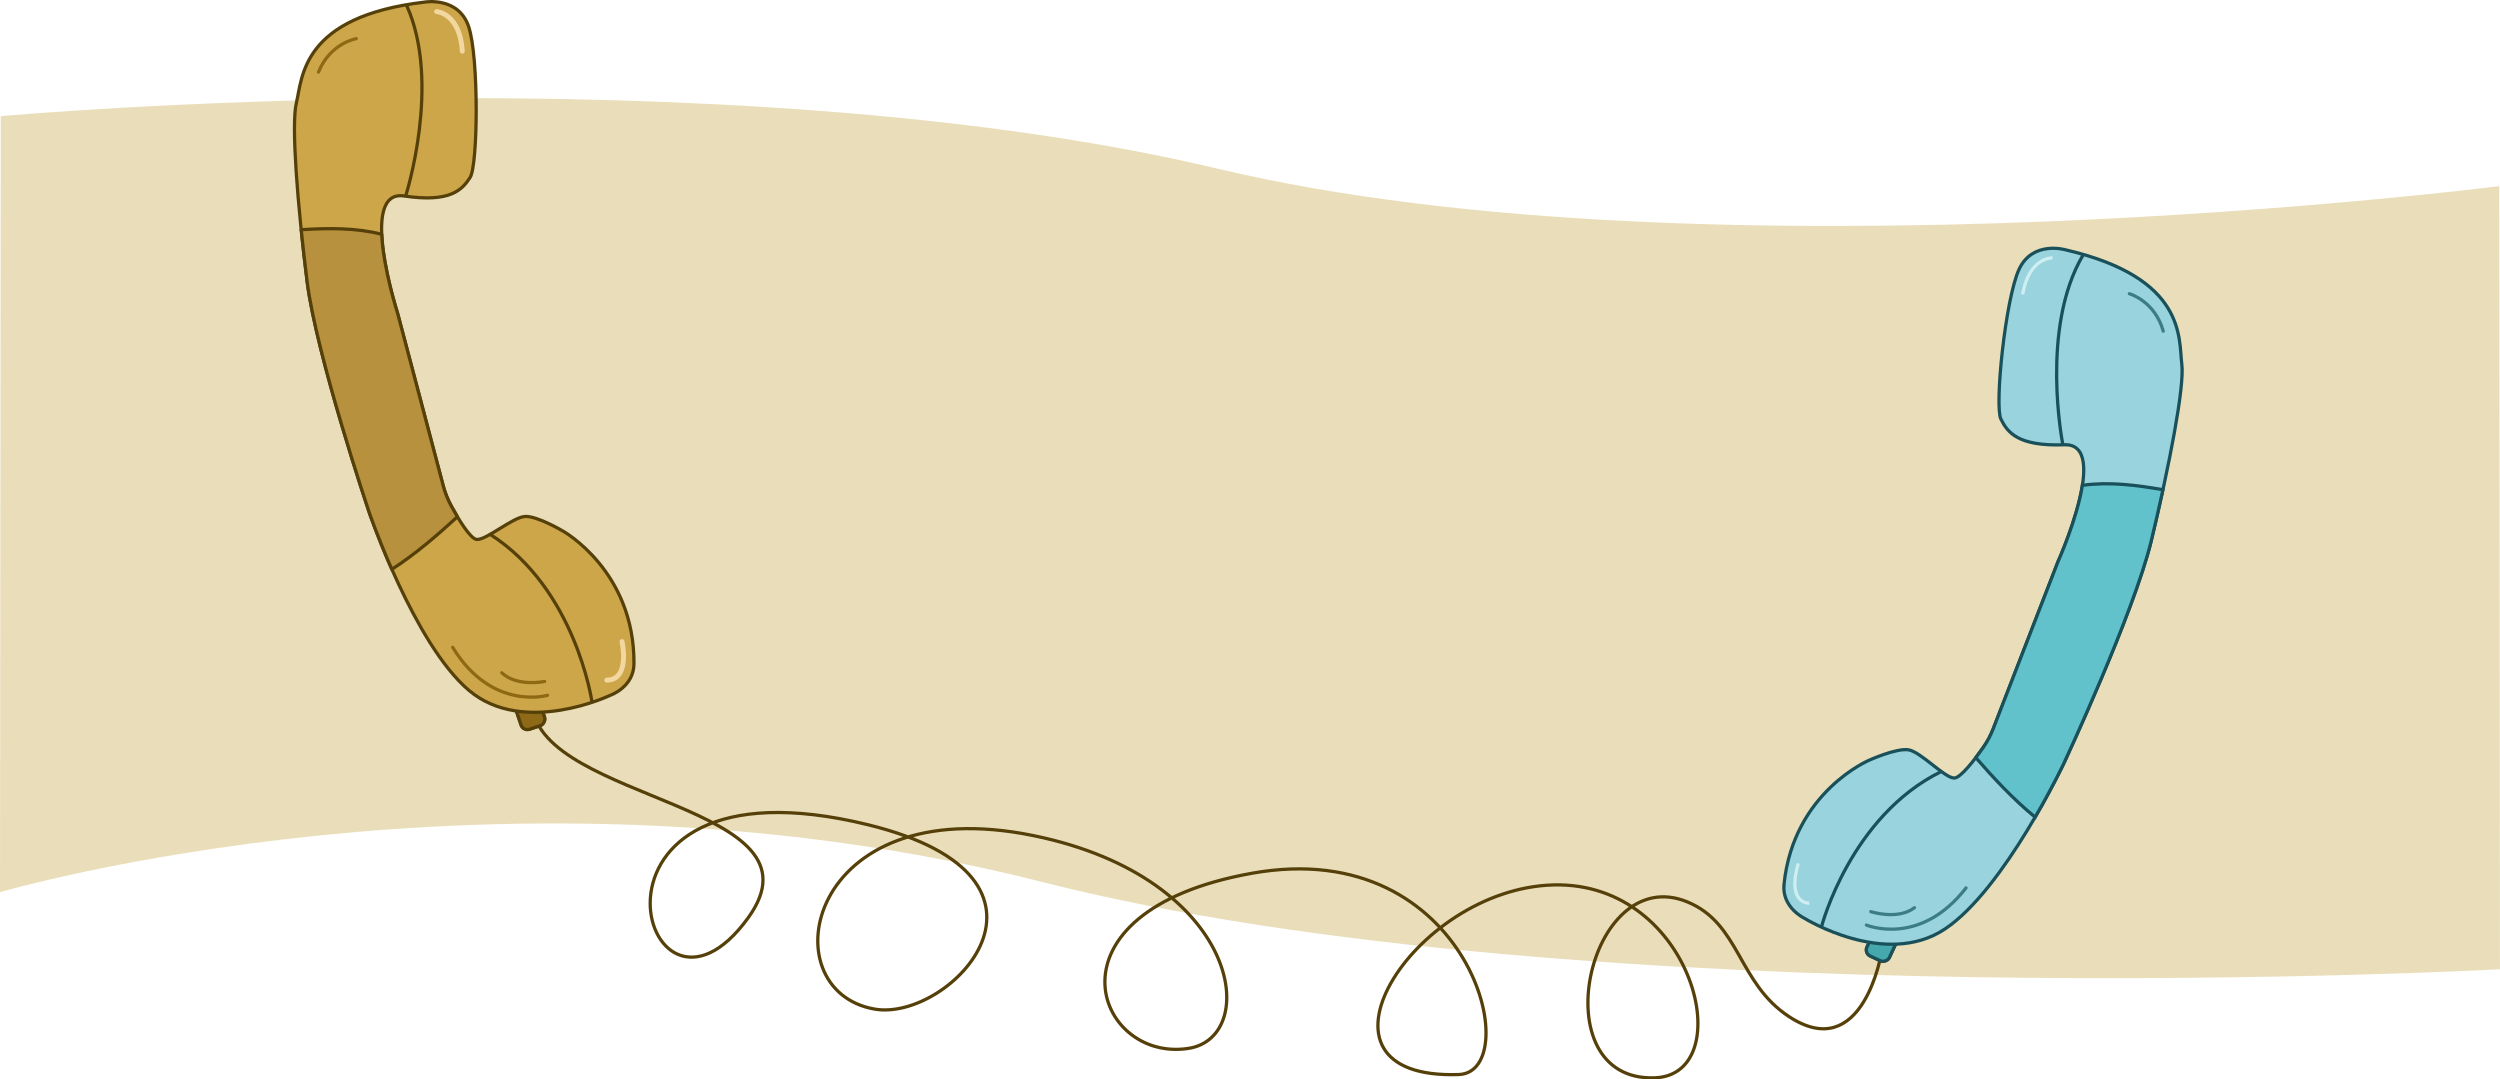 <?xml version="1.0" encoding="UTF-8"?>
<svg id="Layer_2" data-name="Layer 2" xmlns="http://www.w3.org/2000/svg" viewBox="0 0 1528 659.79">
  <defs>
    <style>
      .cls-1 {
        fill: #99d3dd;
      }

      .cls-1, .cls-2, .cls-3, .cls-4, .cls-5, .cls-6, .cls-7, .cls-8, .cls-9, .cls-10 {
        stroke-width: 2px;
      }

      .cls-1, .cls-5, .cls-6, .cls-10 {
        stroke-miterlimit: 10;
      }

      .cls-1, .cls-5, .cls-10 {
        stroke: #195059;
      }

      .cls-2, .cls-3, .cls-4, .cls-7, .cls-8, .cls-9, .cls-11 {
        stroke-linecap: round;
        stroke-linejoin: round;
      }

      .cls-2, .cls-3, .cls-4, .cls-8 {
        stroke: #56400a;
      }

      .cls-2, .cls-6, .cls-7, .cls-9, .cls-11 {
        fill: none;
      }

      .cls-12 {
        fill: #eadeba;
      }

      .cls-3 {
        fill: #b7913d;
      }

      .cls-4 {
        fill: #8e6917;
      }

      .cls-5 {
        fill: #45a8ad;
      }

      .cls-6 {
        stroke: #ceeef2;
      }

      .cls-7 {
        stroke: #8e6813;
      }

      .cls-8 {
        fill: #cca648;
      }

      .cls-9 {
        stroke: #3c7d84;
      }

      .cls-11 {
        stroke: #f2d8a0;
        stroke-width: 3px;
      }

      .cls-10 {
        fill: #62c2cc;
      }
    </style>
  </defs>
  <g id="Layer_12" data-name="Layer 12">
    <g id="Layer_28" data-name="Layer 28">
      <path class="cls-12" d="M.44,70.99s441.1-39.91,743.73,32.09,783.38,10.67,783.38,10.67l.44,478.67s-560.83,30.67-890.97-53.33C306.88,455.09,0,545.31,0,545.31L.44,70.99Z"/>
      <path class="cls-2" d="M1149.89,582.53s-11.33,68.67-56.67,38.67c-31.18-20.63-29.67-56.78-62-70-60.74-24.84-90,110-19.84,107.56,52.36-1.82,24.27-120.12-61.91-117.89s-159.58,119.33-57.91,115.89c41.62-1.41,7.6-147.13-126.53-123-130.73,23.52-95.67,116-38.54,107,44.41-7,31.84-104-94.68-130-139.34-28.63-162.31,94.77-97.2,106,46.36,8,129.73-79.89-4.05-112.67-192.21-47.09-138.13,146.74-73.22,56.78,50.18-69.56-125.5-70.56-132.11-129.44"/>
      <g>
        <rect class="cls-4" x="315.14" y="428.55" width="17.96" height="15.11" rx="4.11" ry="4.11" transform="translate(633.72 -10.42) rotate(71.36)"/>
        <rect class="cls-4" x="315.14" y="428.55" width="17.96" height="15.11" rx="4.11" ry="4.11" transform="translate(633.72 -10.42) rotate(71.36)"/>
        <path class="cls-8" d="M387.48,405.66c.39-56.76-43.42-81.08-43.42-81.08,0,0-15.51-9.21-23.02-8.93-7.51.28-23.98,14.7-29.72,14.05-3.89-.44-11.14-12.5-15.41-20.23-2.16-3.92-3.84-8.08-4.98-12.4l-27.94-105.66s-24.4-75.89,3.97-71.63c28.37,4.26,35.52-3.82,40.35-11.29,4.84-7.47,5.4-73.25-.81-92.04-6.21-18.79-26.92-15.17-26.92-15.17-75.67,8.86-74.73,46.38-78.44,61.6-3.24,13.26.7,62.35,6.56,109.09,5.68,45.31,37.91,141.05,37.91,141.05,0,0,27.51,80.64,61,108.94,33.49,28.29,86.32,3.03,86.32,3.03,0,0,14.45-4.93,14.55-19.33Z"/>
        <path class="cls-3" d="M275.91,309.47c-2.16-3.92-3.84-8.08-4.98-12.4l-27.94-105.66s-8.77-27.28-9.68-48.21c-15.82-4.06-32.66-3.84-49.22-2.8,1.07,10.35,2.29,21.02,3.61,31.57,5.68,45.31,37.91,141.05,37.91,141.05,0,0,5.23,15.32,13.9,34.95,14.54-9.42,27.99-21.02,40.07-32.13-1.34-2.23-2.6-4.43-3.67-6.37Z"/>
        <path class="cls-2" d="M361.74,428.6s-10-68.71-62.14-101.98"/>
        <path class="cls-2" d="M248.04,119.49s21.79-68.61.61-115.94"/>
        <path class="cls-7" d="M334.67,424.96s-34,10-58-29.33"/>
        <path class="cls-7" d="M217.78,23.62s-16,2.67-23.11,20.44"/>
        <path class="cls-7" d="M332.89,416.51s-16.89,3.56-26.22-5.33"/>
        <path class="cls-11" d="M282.56,31.29c-1.35-23.18-15.67-24.22-15.67-24.22"/>
        <path class="cls-11" d="M380.17,392.12s5.33,23.56-9.33,23.56"/>
      </g>
      <g>
        <rect class="cls-4" x="1141.01" y="570.08" width="17.96" height="15.11" rx="4.11" ry="4.11" transform="translate(2159.79 -220.14) rotate(115.02)"/>
        <rect class="cls-5" x="1141.01" y="570.08" width="17.96" height="15.11" rx="4.11" ry="4.11" transform="translate(2159.79 -220.14) rotate(115.02)"/>
        <path class="cls-1" d="M1090.4,540.35c5.91-56.45,52.15-75.76,52.15-75.76,0,0,16.44-7.43,23.87-6.31,7.43,1.12,22.19,17.27,27.98,17.26,3.92,0,12.46-11.18,17.56-18.39,2.59-3.65,4.71-7.6,6.33-11.77l39.5-101.9s32.68-72.72,4.01-71.63c-28.67,1.09-34.88-7.74-38.85-15.7-3.98-7.96,2.77-73.39,11.02-91.38,8.25-17.99,28.44-12.09,28.44-12.09,74.22,17.21,69.11,54.39,71.11,69.93,1.74,13.54-7.62,61.89-18.63,107.69-10.68,44.4-53.34,135.96-53.34,135.96,0,0-36.3,77.09-72.72,101.49-36.42,24.4-86.12-6.58-86.12-6.58,0,0-13.81-6.51-12.31-20.82Z"/>
        <path class="cls-10" d="M1211.96,457.14c2.59-3.65,4.71-7.6,6.33-11.77l39.5-101.9s11.74-26.13,14.97-46.83c16.17-2.28,32.88-.19,49.23,2.69-2.21,10.17-4.61,20.63-7.09,30.97-10.68,44.4-53.34,135.96-53.34,135.96,0,0-6.9,14.64-17.69,33.19-13.4-10.98-25.49-24-36.25-36.38,1.58-2.06,3.07-4.12,4.35-5.92Z"/>
        <path class="cls-1" d="M1113.43,566.01s17.57-67.18,73.08-94.45"/>
        <path class="cls-1" d="M1260.75,271.43s-14.04-70.6,12.27-115.29"/>
        <path class="cls-9" d="M1140.74,565.39s32.68,13.71,60.9-22.71"/>
        <path class="cls-9" d="M1301.47,179.52s15.6,4.43,20.7,22.88"/>
        <path class="cls-9" d="M1143.45,557.19s16.39,5.41,26.65-2.39"/>
        <path class="cls-6" d="M1236.24,179.94c3.91-22.89,18.26-22.33,18.26-22.33"/>
        <path class="cls-6" d="M1099.17,527.7s-7.92,22.82,6.66,24.45"/>
      </g>
    </g>
  </g>
</svg>